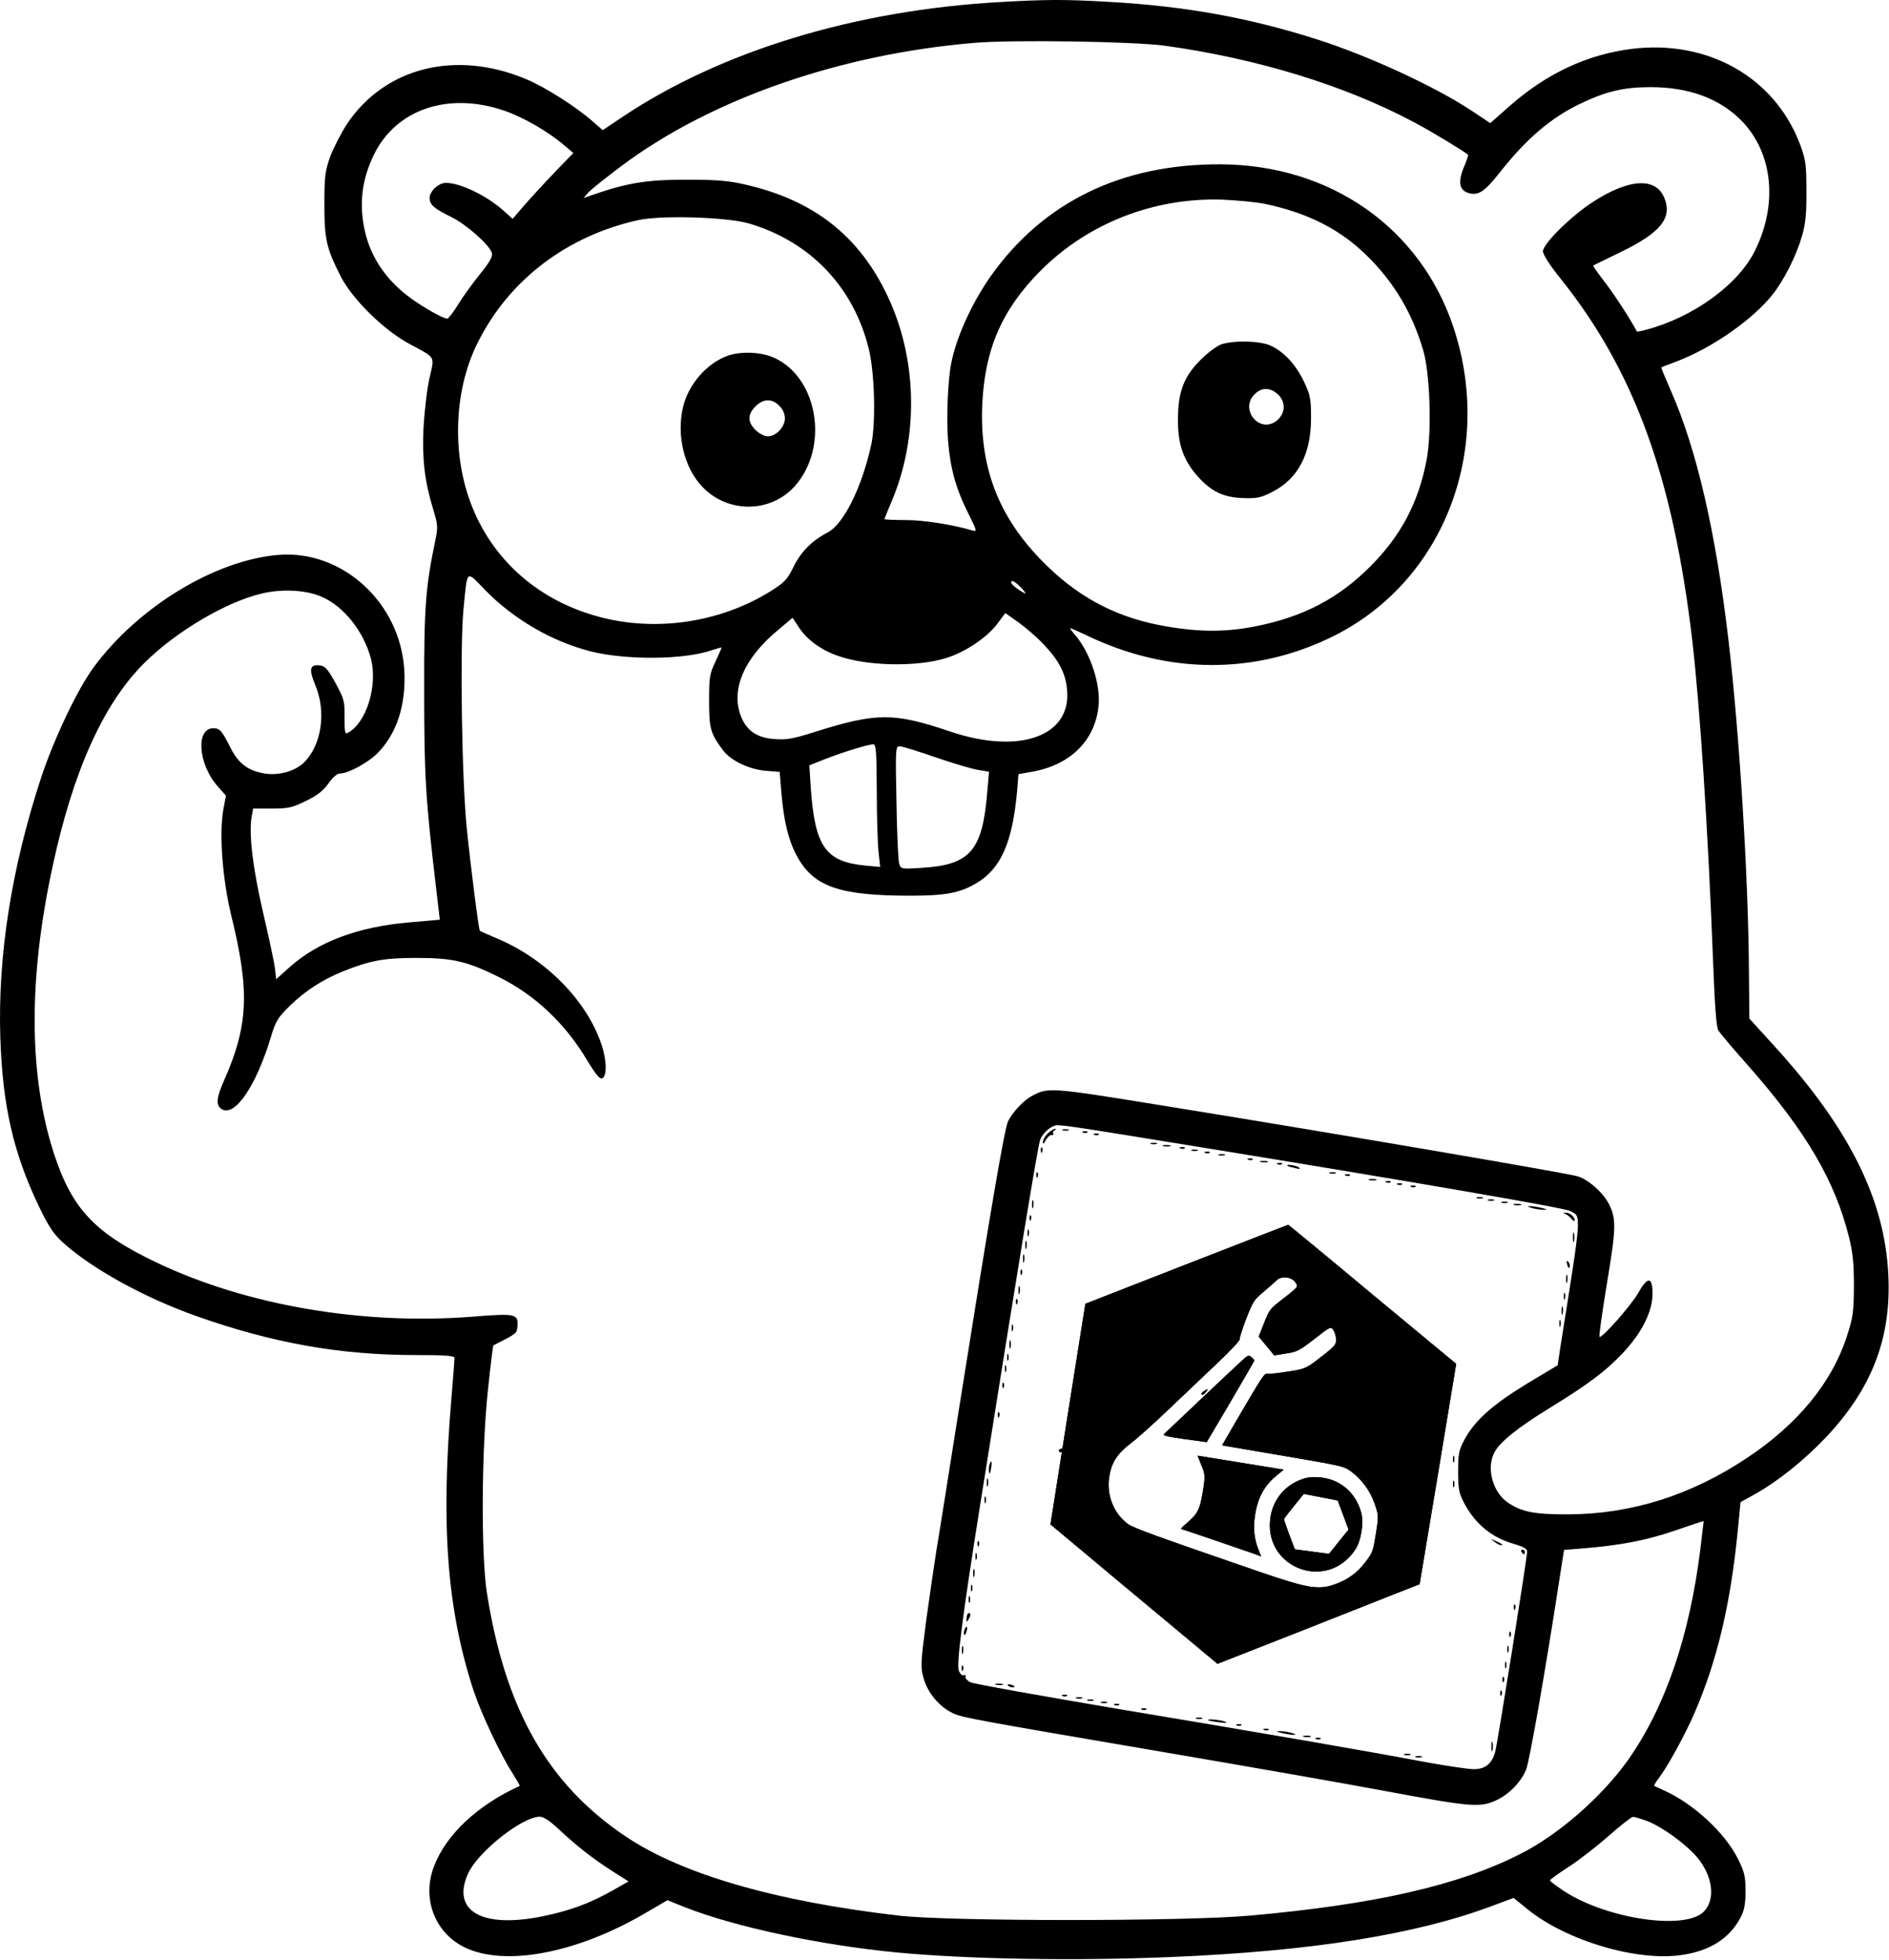<svg width="1113" height="1155" viewBox="0 0 1113 1155" fill="none" xmlns="http://www.w3.org/2000/svg">
<path d="M699.014 744.952L639.498 768.201L629.165 833.245L618.947 898.204L637.35 913.571C647.488 922.083 669.569 940.544 686.548 954.64L717.342 980.342L761.639 962.954C786.037 953.272 812.818 942.726 821.204 939.401L836.438 933.438L847.269 868.475L857.983 803.596L808.654 762.714C781.636 740.122 759.241 721.714 759.042 721.682C758.844 721.65 731.865 732.163 699.014 744.952ZM763.318 755.682C765.026 758.352 765.406 757.893 752.923 767.633C748.492 771.078 747.418 772.674 744.762 779.633L741.643 787.559L746.25 793.093L750.758 798.611L757.873 797.474C764.243 796.528 765.698 795.723 774.445 788.918C784.001 781.515 784.117 781.429 785.675 783.763C786.488 785.04 787.202 787.55 787.221 789.322C787.257 792.242 786.481 793.262 778.329 799.539C769.467 806.43 769.252 806.499 758.894 808.152C753.137 809.093 747.742 809.676 746.766 809.414C744.995 809.023 743.904 810.72 728.974 836.196L720.055 851.612L755.857 857.725C791.163 863.757 791.759 863.853 795.949 866.926C802.409 871.72 807.431 878.466 810.038 886.279C812.329 892.895 812.314 893.621 810.654 903.865C809.011 914.007 808.78 914.802 804.517 920.357C799.461 927.032 793.707 931.095 785.733 933.759C776.569 936.854 769.931 935.675 742.317 926.205C680.632 904.97 667.536 900.247 664.455 897.874C656.091 891.627 651.842 880.738 653.567 870.089C654.947 861.569 658.318 856.495 666.353 850.302C669.825 847.742 679.364 839.191 687.563 831.36C695.762 823.529 708.871 811.185 716.591 803.797C724.393 796.526 730.558 789.926 730.375 789.168C730.308 788.325 732.007 782.875 734.3 776.898C738.276 766.821 738.838 765.871 744.261 761.337C747.336 758.713 751.006 755.56 752.229 754.301C755.321 751.576 761.113 752.306 763.318 755.682Z" fill="black"/>
<path d="M731.582 801.854C729.317 803.881 718.374 814.182 707.298 824.669C696.223 835.157 686.585 844.317 685.874 844.93C684.916 845.816 687.266 846.405 697.826 847.907L710.984 849.727L725.023 825.98C732.654 812.852 738.996 802.014 739.045 801.71C739.094 801.406 738.332 800.449 737.338 799.664C735.831 798.275 735.185 798.482 731.582 801.854Z" fill="black"/>
<path d="M707.939 863.493C710.129 868.844 710.18 869.789 708.701 878.917C706.976 889.566 705.671 891.957 698.926 897.734C696.926 899.387 695.57 900.833 695.968 900.897C696.861 901.042 736.644 914.669 740.303 915.99L743.084 917.066L741.557 913.279C738.869 906.599 738.266 900.256 739.547 892.345C740.992 882.795 744.939 875.42 751.536 869.931L756.363 865.926L730.939 861.807L705.615 857.704L707.939 863.493Z" fill="black"/>
<path d="M768.996 870.991C757.995 874.1 750.392 882.653 748.601 893.708C743.837 923.745 781.933 938.347 798.584 912.942C801.971 907.766 803.647 897.421 802.068 891.441C799.092 880.238 790.759 872.539 779.934 870.785C775.763 870.109 771.775 870.192 768.996 870.991ZM791.378 892.623L794.566 901.258L788.832 908.344L783.081 915.531L773.001 914.21L762.922 912.889L759.635 904.238C757.859 899.475 756.48 895.4 756.53 895.096C756.579 894.792 759.173 891.361 762.362 887.402L768.212 880.231L778.194 882.16L788.175 884.09L791.378 892.623Z" fill="black"/>
<path d="M699.014 744.952L639.498 768.201L629.165 833.245L618.947 898.204L637.35 913.571C647.488 922.083 669.569 940.544 686.548 954.64L717.342 980.342L761.639 962.954C786.037 953.272 812.818 942.726 821.204 939.401L836.438 933.438L847.269 868.475L857.983 803.596L808.654 762.714C781.636 740.122 759.241 721.714 759.042 721.682C758.844 721.65 731.865 732.163 699.014 744.952ZM763.318 755.682C765.026 758.352 765.406 757.893 752.923 767.633C748.492 771.078 747.418 772.674 744.762 779.633L741.643 787.559L746.25 793.093L750.758 798.611L757.873 797.474C764.243 796.528 765.698 795.723 774.445 788.918C784.001 781.515 784.117 781.429 785.675 783.763C786.488 785.04 787.202 787.55 787.221 789.322C787.257 792.242 786.481 793.262 778.329 799.539C769.467 806.43 769.252 806.499 758.894 808.152C753.137 809.093 747.742 809.676 746.766 809.414C744.995 809.023 743.904 810.72 728.974 836.196L720.055 851.612L755.857 857.725C791.163 863.757 791.759 863.853 795.949 866.926C802.409 871.72 807.431 878.466 810.038 886.279C812.329 892.895 812.314 893.621 810.654 903.865C809.011 914.007 808.78 914.802 804.517 920.357C799.461 927.032 793.707 931.095 785.733 933.759C776.569 936.854 769.931 935.675 742.317 926.205C680.632 904.97 667.536 900.247 664.455 897.874C656.091 891.627 651.842 880.738 653.567 870.089C654.947 861.569 658.318 856.495 666.353 850.302C669.825 847.742 679.364 839.191 687.563 831.36C695.762 823.529 708.871 811.185 716.591 803.797C724.393 796.526 730.558 789.926 730.375 789.168C730.308 788.325 732.007 782.875 734.3 776.898C738.276 766.821 738.838 765.871 744.261 761.337C747.336 758.713 751.006 755.56 752.229 754.301C755.321 751.576 761.113 752.306 763.318 755.682Z" fill="black"/>
<path d="M731.582 801.854C729.317 803.881 718.374 814.182 707.298 824.669C696.223 835.157 686.585 844.317 685.874 844.93C684.916 845.816 687.266 846.405 697.826 847.907L710.984 849.727L725.023 825.98C732.654 812.852 738.996 802.014 739.045 801.71C739.094 801.406 738.332 800.449 737.338 799.664C735.831 798.275 735.185 798.482 731.582 801.854Z" fill="black"/>
<path d="M707.939 863.493C710.129 868.844 710.18 869.789 708.701 878.917C706.976 889.566 705.671 891.957 698.926 897.734C696.926 899.387 695.57 900.833 695.968 900.897C696.861 901.042 736.644 914.669 740.303 915.99L743.084 917.066L741.557 913.279C738.869 906.599 738.266 900.256 739.547 892.345C740.992 882.795 744.939 875.42 751.536 869.931L756.363 865.926L730.939 861.807L705.615 857.704L707.939 863.493Z" fill="black"/>
<path d="M768.996 870.991C757.995 874.1 750.392 882.653 748.601 893.708C743.837 923.745 781.933 938.347 798.584 912.942C801.971 907.766 803.647 897.421 802.068 891.441C799.092 880.238 790.759 872.539 779.934 870.785C775.763 870.109 771.775 870.192 768.996 870.991ZM791.378 892.623L794.566 901.258L788.832 908.344L783.081 915.531L773.001 914.21L762.922 912.889L759.635 904.238C757.859 899.475 756.48 895.4 756.53 895.096C756.579 894.792 759.173 891.361 762.362 887.402L768.212 880.231L778.194 882.16L788.175 884.09L791.378 892.623Z" fill="black"/>
<path d="M589.131 1.217C503.798 6.017 424.864 30.017 366.464 69.084L355.131 76.684L349.131 71.484C339.531 62.95 320.864 51.084 309.798 46.55C268.331 29.217 226.598 39.75 204.331 73.217C200.998 78.417 196.598 86.95 194.598 92.15C191.531 100.817 191.131 103.617 191.131 120.417C191.131 141.217 192.331 146.284 200.864 163.084C207.798 176.417 226.064 194.417 240.864 202.417C257.264 211.35 256.064 209.217 252.998 223.084C251.531 229.617 250.064 242.684 249.531 252.017C248.731 270.684 250.064 282.95 255.131 299.75C258.064 309.35 258.064 310.684 256.464 318.55C250.731 346.017 249.798 358.017 249.931 407.75C249.931 456.95 250.731 470.55 256.864 522.55L259.131 541.884L240.998 543.484C210.598 546.15 187.264 554.95 170.464 570.017L162.731 576.95L161.931 570.017C161.398 566.15 158.198 551.35 154.864 537.084C148.864 511.084 146.464 490.684 148.331 480.95L149.131 476.417H160.198C169.931 476.417 172.198 475.884 180.331 471.884C186.998 468.684 190.464 465.884 193.531 461.617C196.064 457.884 198.731 455.75 200.331 455.75C205.131 455.75 216.731 449.484 222.331 443.884C233.798 432.417 239.398 415.084 238.198 394.684C235.798 355.084 201.664 323.884 164.064 326.95C126.731 330.017 81.398 357.617 55.264 393.084C45.664 406.017 31.664 435.617 24.064 458.684C6.731 511.75 -1.402 563.35 0.198 611.75C1.531 651.617 7.931 679.484 22.864 710.684C28.864 723.084 31.664 727.217 37.264 732.284C54.464 747.75 85.264 764.684 115.798 775.484C160.598 791.35 200.464 798.417 244.731 798.417C262.731 798.417 267.798 798.817 267.798 800.15C267.798 801.084 266.998 812.017 265.931 824.417C259.664 899.217 263.398 948.55 279.131 996.417C283.398 1009.35 294.864 1033.75 301.664 1044.28C304.331 1048.55 306.464 1052.15 306.198 1052.28C281.131 1063.75 262.864 1080.95 255.664 1099.75C248.598 1118.42 255.931 1138.28 273.131 1147.08C296.731 1159.08 339.664 1151.08 380.464 1127.08L393.264 1119.62L403.531 1123.75C432.998 1135.35 482.998 1146.02 528.464 1150.42C570.998 1154.42 632.864 1155.48 690.464 1153.08C772.998 1149.62 834.198 1139.88 879.264 1122.95L891.798 1118.28L900.198 1125.08C922.998 1143.48 964.598 1155.88 990.998 1151.88C1007.53 1149.48 1019 1142.15 1025.53 1129.88C1027.66 1125.75 1028.46 1122.15 1028.46 1114.42C1028.46 1105.62 1027.93 1103.22 1024.06 1095.35C1016.46 1080.02 997.931 1062.82 980.464 1054.95C977.531 1053.62 974.864 1052.42 974.598 1052.15C974.464 1052.02 975.664 1049.88 977.531 1047.48C982.998 1040.15 992.864 1022.02 998.331 1009.48C1011.8 978.417 1019.66 945.084 1023.93 901.484L1025.53 885.084L1033.93 880.417C1047.66 872.684 1062.33 860.95 1075.4 847.35C1102.86 818.417 1114.46 788.55 1112.6 751.084C1110.46 706.684 1089.53 664.684 1045.4 616.284L1030.73 600.15L1030.46 572.284C1030.2 518.017 1024.86 431.617 1018.33 376.417C1010.86 313.217 999.664 264.55 984.331 229.884C981.131 222.55 978.598 216.55 978.864 216.417C978.998 216.284 983.398 214.684 988.598 212.684C1009.26 204.684 1032.86 188.15 1044.46 173.484C1051.53 164.417 1058.46 150.55 1061.93 138.417C1063.8 131.884 1064.46 125.484 1064.33 112.417C1064.33 96.817 1063.93 94.15 1060.6 85.084C1045.66 45.484 1006.2 23.217 961.264 28.817C935.131 32.15 911.398 43.217 889.531 62.417L878.064 72.55L867.264 65.35C845.264 50.817 806.731 33.084 776.464 23.35C736.464 10.55 698.598 3.617 653.131 1.084C627.131 -0.383 617.264 -0.383 589.131 1.217ZM686.464 26.95C740.998 34.55 792.331 50.284 833.131 72.017C843.264 77.35 862.598 89.084 864.998 91.217C865.264 91.35 864.064 94.95 862.331 98.95C858.864 107.617 859.931 112.417 865.798 113.884C871.264 115.217 874.864 112.684 883.264 102.15C898.998 82.017 913.664 69.484 930.864 61.217C946.064 53.884 956.598 51.35 972.464 51.35C994.864 51.35 1012.86 57.884 1025.8 70.817C1044.46 89.617 1047.8 119.884 1034.06 147.617C1024.2 167.75 997.664 186.95 969.931 194.284C966.998 195.084 964.598 195.484 964.464 195.35C960.598 188.017 951.531 174.017 945.798 166.55C941.664 161.217 938.464 156.684 938.731 156.417C938.998 156.284 946.198 152.817 954.864 148.55C978.331 137.217 985.531 128.417 980.598 116.55C975.531 104.284 959.798 105.217 938.598 118.95C925.931 127.084 909.131 143.617 909.131 148.017C909.131 150.017 912.864 155.884 919.264 163.884C962.998 218.417 985.798 281.217 997.131 377.75C1001.66 417.35 1006.33 488.017 1009.26 564.417C1010.33 592.817 1011.26 605.217 1012.46 607.217C1013.53 608.817 1021.53 618.417 1030.6 628.55C1064.33 666.95 1081.13 695.75 1089.4 728.817C1091.66 737.884 1092.33 744.15 1092.33 757.75C1092.2 773.484 1091.8 776.284 1088.06 787.75C1079.13 814.95 1059.13 839.217 1029.26 859.084C996.198 881.084 961.131 892.15 923.798 892.284C904.331 892.284 896.864 890.95 888.864 885.617C879.664 879.75 875.531 865.217 880.464 855.884C883.531 849.75 894.198 841.217 912.598 829.884C936.064 815.484 945.931 808.017 956.198 797.217C967.264 785.35 973.398 773.35 973.664 762.817C973.798 752.017 970.864 751.75 965.131 762.017C961.131 768.95 944.731 787.75 942.464 787.75C941.931 787.75 943.931 773.75 946.731 756.684C952.198 723.884 952.464 718.15 947.931 709.35C944.464 702.55 935.798 694.95 929.531 693.084C921.931 690.95 782.331 667.084 679.798 650.55C619.531 640.817 617.531 640.684 608.464 645.484C603.398 648.017 596.731 655.084 593.931 660.684C591.798 665.084 583.398 714.417 564.464 833.75C558.864 868.95 553.264 904.684 551.798 913.084C550.464 921.484 547.664 940.55 545.664 955.217C542.331 980.817 542.331 982.417 544.331 989.35C546.731 997.617 553.664 1005.75 561.264 1009.35C566.598 1012.02 574.998 1013.48 689.798 1033.08C737.531 1041.22 794.464 1051.22 816.464 1055.35C865.798 1064.55 871.664 1065.08 880.864 1061.08C888.598 1057.75 896.064 1050.28 899.131 1042.82C901.131 1038.28 910.731 983.217 918.464 932.817L921.531 913.217L931.664 912.417C954.864 910.55 969.931 907.617 986.731 901.884C996.064 898.684 1003.8 896.017 1003.8 896.284C1003.8 896.417 1002.86 904.017 1001.8 913.084C995.398 964.55 980.998 1006.28 958.998 1037.35C943.664 1058.82 918.064 1081.22 895.664 1092.42C859.264 1110.95 809.798 1122.15 736.731 1128.68C698.598 1132.15 558.731 1132.15 529.398 1128.68C456.864 1120.28 401.664 1104.28 368.598 1082.02C322.731 1051.22 297.664 1007.22 286.864 938.417C283.398 916.017 283.664 854.284 287.531 818.684C288.998 804.417 290.464 792.817 290.731 792.684C304.464 785.75 304.464 785.75 304.864 781.617C305.531 774.15 303.798 773.75 279.131 775.75C213.931 780.95 145.398 769.217 92.198 743.884C55.664 726.417 42.464 712.284 31.798 679.75C16.864 633.617 16.598 576.55 31.131 509.884C43.131 454.15 60.998 414.55 84.998 390.684C103.398 372.284 133.131 354.684 154.064 349.75C166.198 346.817 180.464 347.617 189.531 351.617C202.731 357.35 214.464 372.284 218.598 388.284C222.598 404.284 215.798 426.017 204.998 431.75C203.264 432.817 202.998 431.617 202.998 422.684C203.131 413.084 202.731 411.75 197.664 402.417C192.864 393.75 191.531 392.417 188.064 392.017C182.464 391.484 181.931 394.417 185.798 403.75C192.464 419.617 189.398 439.617 178.731 449.617C173.264 454.684 163.531 457.217 155.131 455.617C145.798 453.884 140.331 449.617 135.798 440.55C130.731 430.55 129.531 429.084 125.664 429.084C115.264 429.084 116.731 450.15 128.064 463.084L133.131 468.817L131.664 476.55C128.998 490.817 130.998 517.75 136.331 539.75C147.264 584.15 146.331 604.284 131.931 636.817C127.398 647.084 127.131 651.217 130.598 653.484C138.464 658.417 151.131 639.484 159.798 610.417C162.464 601.617 163.664 599.617 170.998 592.417C180.064 583.617 190.064 577.217 202.198 572.284C217.931 566.017 226.064 564.417 245.131 564.417C266.731 564.417 274.864 566.284 293.798 575.617C315.398 586.284 333.398 603.35 346.464 625.617C350.331 632.017 353.131 635.617 354.464 635.484C357.664 634.817 357.664 625.217 354.464 615.617C345.798 589.617 321.664 565.084 292.864 552.95C287.531 550.684 282.998 548.684 282.731 548.417C282.064 547.884 277.131 509.217 274.998 487.75C272.064 458.684 270.998 382.55 272.998 360.017C275.398 334.95 274.464 335.884 285.398 347.217C302.331 364.684 324.731 377.75 347.798 383.75C368.998 389.084 403.531 388.817 419.931 382.95C422.864 382.017 425.131 381.35 425.131 381.617C425.131 381.884 423.531 385.617 421.531 389.884C418.064 397.084 417.798 399.084 417.798 413.084C417.798 429.35 418.598 432.15 426.064 442.15C430.598 448.15 441.264 453.35 451.264 454.15L459.398 454.817L460.331 466.284C461.664 483.217 464.464 494.817 469.264 503.884C479.131 522.417 494.198 527.75 536.464 527.75C556.864 527.75 565.531 526.15 574.998 520.55C589.664 512.017 596.464 496.684 599.264 466.284L600.064 456.15L608.998 454.55C630.864 450.417 645.264 436.15 647.264 416.017C648.598 403.484 642.598 385.217 633.931 374.684C631.931 372.55 630.464 370.417 630.464 370.15C630.464 369.884 634.464 371.617 639.531 374.017C687.931 397.617 739.931 397.75 786.198 374.55C850.598 342.15 880.331 265.35 856.464 193.084C836.998 134.284 783.931 97.084 719.131 96.817C660.731 96.55 614.598 119.084 583.664 162.817C572.731 178.417 563.531 198.417 560.464 214.017C558.464 223.884 557.531 246.817 558.598 259.75C559.931 276.15 563.264 288.15 570.731 302.95C575.664 312.95 575.798 313.35 572.864 312.55C561.398 309.084 544.064 306.417 533.531 306.417C526.731 306.417 521.131 306.15 521.131 305.884C521.131 305.617 522.998 300.95 525.264 295.617C541.398 257.75 540.598 211.617 522.998 174.55C506.331 139.084 479.531 118.017 439.398 108.817C429.798 106.55 422.598 105.884 405.798 105.884C383.131 105.75 370.998 107.484 352.731 113.617L343.798 116.684L346.731 113.35C348.464 111.484 357.131 104.55 366.064 97.884C418.864 58.284 495.398 31.75 574.598 25.217C597.398 23.35 667.931 24.417 686.464 26.95ZM296.731 65.084C307.931 68.817 322.998 77.484 332.464 85.617L337.798 90.15L326.464 101.884C320.198 108.417 312.198 117.217 308.598 121.35L302.064 128.95L296.998 124.417C286.998 115.35 271.264 107.75 262.731 107.75C258.464 107.75 253.131 112.684 253.131 116.55C253.131 120.684 255.664 122.817 265.931 127.884C274.864 132.284 288.198 144.15 289.798 148.95C290.464 151.084 288.731 154.15 282.731 161.617C278.331 167.084 272.464 175.217 269.798 179.617C266.998 184.15 264.198 187.75 263.531 187.75C261.131 187.75 249.531 181.217 241.531 175.35C227.664 165.084 218.731 152.017 215.131 136.817C211.398 120.684 212.998 106.017 220.464 90.817C233.531 64.417 264.064 54.017 296.731 65.084ZM746.064 120.284C770.864 125.617 789.664 135.217 805.131 150.417C821.264 166.15 832.064 184.284 838.598 206.55C842.598 220.417 843.664 254.15 840.598 270.817C835.798 296.017 825.531 315.617 807.264 333.884C788.598 352.55 768.064 363.35 740.198 368.95C723.131 372.417 707.131 372.55 687.264 369.084C659.664 364.417 637.664 353.35 617.664 334.15C589.264 306.95 577.131 276.95 578.731 238.684C580.198 205.75 590.331 182.417 612.998 159.617C640.864 131.617 679.664 116.417 719.798 117.617C728.998 118.017 740.731 119.084 746.064 120.284ZM441.131 131.617C477.398 142.284 502.998 169.084 511.931 205.75C515.398 220.017 516.064 248.95 513.398 261.75C507.798 287.35 496.998 309.084 487.398 313.884C478.598 318.417 471.931 325.084 467.664 333.75C463.931 341.484 462.331 343.084 453.931 348.417C424.064 366.95 385.931 372.55 352.198 363.217C315.131 353.084 287.531 327.35 275.931 292.417C266.198 263.084 268.331 227.884 281.531 201.75C299.931 164.95 333.931 139.084 375.798 129.75C389.398 126.684 428.064 127.884 441.131 131.617ZM601.931 346.55C604.464 349.35 604.864 350.284 603.131 349.217C599.398 347.217 595.798 344.284 595.798 343.217C595.798 341.35 598.198 342.684 601.931 346.55ZM614.864 379.617C623.931 389.084 627.931 396.817 628.731 406.55C631.264 433.75 600.731 444.684 560.464 431.217C526.598 419.75 516.731 419.75 480.198 431.217C467.664 435.217 463.531 436.017 456.598 435.484C446.064 434.817 439.798 430.55 436.464 421.75C430.464 406.15 438.598 387.484 458.731 370.95L466.998 364.017L470.864 369.884C475.531 376.95 483.931 383.084 493.664 386.417C510.731 392.55 540.198 393.084 557.398 387.75C568.731 384.284 581.798 375.484 587.664 367.484L592.331 361.217L600.064 366.684C604.198 369.617 610.998 375.484 614.864 379.617ZM516.598 466.15C516.598 481.35 517.131 497.617 517.664 502.284L518.598 510.817L509.931 510.017C486.331 507.75 480.064 498.817 477.664 463.617L476.864 450.95L486.598 447.084C496.998 443.084 511.131 438.684 514.464 438.55C516.198 438.417 516.464 442.417 516.598 466.15ZM551.398 446.284C561.531 449.75 572.731 453.084 576.198 453.617L582.731 454.684L581.798 465.484C578.998 501.217 571.931 509.617 542.998 511.35C531.131 512.15 530.864 512.017 529.798 508.95C529.264 507.217 528.464 490.95 528.198 472.684C527.531 440.417 527.664 439.75 530.198 439.75C531.664 439.75 541.131 442.684 551.398 446.284ZM711.131 676.55C829.798 695.884 921.398 711.617 924.998 713.484C931.931 716.95 932.198 713.084 919.264 794.417L917.798 804.417L899.798 815.217C879.798 827.35 869.131 836.817 863.131 847.75C859.531 854.417 859.131 856.284 859.131 867.084C859.131 877.484 859.664 879.884 862.731 885.75C869.398 898.15 878.998 906.017 892.198 909.75C897.531 911.35 899.798 912.55 899.798 914.15C899.798 917.75 882.464 1026.55 880.998 1032.02C879.131 1039.22 875.131 1042.42 868.331 1042.42C865.264 1042.42 852.864 1040.55 840.864 1038.42C803.398 1031.35 747.398 1021.75 659.798 1007.08C613.264 999.217 573.664 992.15 571.798 991.217C569.931 990.284 568.598 988.817 568.864 987.884C568.998 986.95 568.598 986.55 567.798 987.084C567.131 987.484 565.798 986.417 564.998 984.55C563.398 981.084 566.998 952.95 577.131 889.084C600.731 740.55 611.398 675.75 612.864 671.617C614.198 668.15 617.798 664.55 621.131 663.35C623.798 662.417 623.398 662.284 711.131 676.55ZM328.864 1077.48C340.198 1088.02 348.731 1094.68 360.064 1102.02L370.331 1108.55L360.731 1114.02C347.131 1121.62 335.931 1125.75 319.798 1129.08C283.931 1136.42 265.798 1126.02 275.798 1103.88C281.664 1091.08 307.664 1070.42 318.064 1070.42C320.198 1070.42 324.064 1072.95 328.864 1077.48ZM970.464 1072.95C979.131 1076.28 992.864 1086.15 999.664 1094.02C1009.26 1105.22 1011 1119.22 1003.8 1126.42C992.731 1137.48 946.731 1130.68 921.531 1114.28C916.998 1111.22 913.131 1108.42 913.264 1107.88C913.264 1107.48 918.198 1103.88 924.198 1100.02C930.198 1096.15 940.864 1087.88 947.798 1081.75C954.731 1075.62 961.264 1070.55 962.064 1070.55C962.998 1070.42 966.731 1071.62 970.464 1072.95Z" fill="black"/>
<path d="M719.798 202.817C717.264 203.617 711.798 207.617 707.664 211.751C697.531 221.751 694.064 230.817 694.064 247.084C693.931 261.884 697.264 271.351 705.931 280.951C713.798 289.751 721.264 293.217 732.864 293.484C740.598 293.751 743.131 293.217 749.798 289.751C764.864 282.017 772.464 267.484 772.464 246.417C772.464 235.084 772.064 232.817 768.331 224.951C763.531 214.817 756.464 207.217 748.598 203.617C742.331 200.817 727.531 200.417 719.798 202.817ZM751.531 231.217C758.064 235.751 757.931 244.151 751.264 248.551C741.264 254.951 730.598 240.817 739.131 232.417C742.864 228.551 747.264 228.151 751.531 231.217Z" fill="black"/>
<path d="M428.731 209.617C416.464 214.017 405.664 226.417 402.464 239.75C398.464 256.55 403.131 275.884 414.064 287.084C428.998 302.55 454.064 302.284 468.198 286.55C488.598 263.884 482.198 222.95 456.464 210.95C448.731 207.35 436.864 206.817 428.731 209.617ZM459.131 239.084C461.264 241.084 462.464 243.884 462.464 246.417C462.464 251.617 457.264 257.084 452.464 257.084C450.331 257.084 447.264 255.484 444.864 253.084C440.198 248.284 440.464 243.617 445.931 238.684C450.331 234.817 455.131 234.95 459.131 239.084Z" fill="black"/>
<path d="M617.398 667.751C615.798 669.351 614.464 671.484 614.464 672.817C614.464 674.417 614.998 674.151 616.198 671.751C617.264 669.884 618.731 668.551 619.664 668.817C620.598 668.951 620.998 668.551 620.598 667.884C620.064 667.217 620.598 666.284 621.398 666.017C622.331 665.617 622.464 665.217 621.664 665.217C620.998 665.084 618.998 666.284 617.398 667.751Z" fill="black"/>
<path d="M626.198 666.017C626.998 666.284 628.598 666.284 629.531 666.017C630.331 665.617 629.664 665.35 627.798 665.35C625.931 665.35 625.264 665.617 626.198 666.017Z" fill="black"/>
<path d="M638.198 667.351C639.131 667.751 640.331 667.617 640.731 667.217C641.264 666.817 640.464 666.417 638.998 666.551C637.531 666.551 637.131 666.951 638.198 667.351Z" fill="black"/>
<path d="M644.864 668.684C645.798 669.084 646.998 668.95 647.398 668.55C647.931 668.15 647.131 667.75 645.664 667.884C644.198 667.884 643.798 668.284 644.864 668.684Z" fill="black"/>
<path d="M678.198 674.017C678.998 674.284 680.598 674.284 681.531 674.017C682.331 673.617 681.664 673.35 679.798 673.35C677.931 673.35 677.264 673.617 678.198 674.017Z" fill="black"/>
<path d="M685.531 675.351C686.731 675.617 688.598 675.617 689.531 675.351C690.331 674.951 689.398 674.684 687.131 674.684C684.998 674.684 684.198 674.951 685.531 675.351Z" fill="black"/>
<path d="M613.264 677.884C613.264 679.35 613.664 679.75 614.064 678.684C614.464 677.75 614.331 676.55 613.931 676.15C613.531 675.617 613.131 676.417 613.264 677.884Z" fill="black"/>
<path d="M695.531 676.684C696.464 677.084 697.664 676.95 698.064 676.55C698.598 676.15 697.798 675.75 696.331 675.884C694.864 675.884 694.464 676.284 695.531 676.684Z" fill="black"/>
<path d="M702.198 678.017C702.998 678.284 704.598 678.284 705.531 678.017C706.331 677.617 705.664 677.35 703.798 677.35C701.931 677.35 701.264 677.617 702.198 678.017Z" fill="black"/>
<path d="M710.198 679.351C711.131 679.751 712.331 679.617 712.731 679.217C713.264 678.817 712.464 678.417 710.998 678.551C709.531 678.551 709.131 678.951 710.198 679.351Z" fill="black"/>
<path d="M718.198 680.684C718.998 680.95 720.598 680.95 721.531 680.684C722.331 680.284 721.664 680.017 719.798 680.017C717.931 680.017 717.264 680.284 718.198 680.684Z" fill="black"/>
<path d="M735.531 683.351C736.464 683.751 737.664 683.617 738.064 683.217C738.598 682.817 737.798 682.417 736.331 682.551C734.864 682.551 734.464 682.951 735.531 683.351Z" fill="black"/>
<path d="M742.864 684.684C744.064 684.95 745.931 684.95 746.864 684.684C747.664 684.284 746.731 684.017 744.464 684.017C742.331 684.017 741.531 684.284 742.864 684.684Z" fill="black"/>
<path d="M752.864 686.017C753.798 686.417 754.998 686.284 755.398 685.884C755.931 685.484 755.131 685.084 753.664 685.217C752.198 685.217 751.798 685.617 752.864 686.017Z" fill="black"/>
<path d="M758.598 686.951C758.864 687.217 760.998 687.751 763.131 688.284C766.064 688.951 766.598 688.817 765.131 687.751C763.264 686.551 757.264 685.751 758.598 686.951Z" fill="black"/>
<path d="M610.598 692.55C610.598 694.017 610.998 694.417 611.398 693.35C611.798 692.417 611.664 691.217 611.264 690.817C610.864 690.284 610.464 691.084 610.598 692.55Z" fill="black"/>
<path d="M783.531 691.351C784.331 691.617 785.931 691.617 786.864 691.351C787.664 690.951 786.998 690.684 785.131 690.684C783.264 690.684 782.598 690.951 783.531 691.351Z" fill="black"/>
<path d="M792.864 692.684C793.798 693.084 794.998 692.95 795.398 692.55C795.931 692.15 795.131 691.75 793.664 691.884C792.198 691.884 791.798 692.284 792.864 692.684Z" fill="black"/>
<path d="M806.864 695.351C808.064 695.617 809.931 695.617 810.864 695.351C811.664 694.951 810.731 694.684 808.464 694.684C806.331 694.684 805.531 694.951 806.864 695.351Z" fill="black"/>
<path d="M816.864 696.684C817.798 697.084 818.998 696.95 819.398 696.55C819.931 696.15 819.131 695.75 817.664 695.884C816.198 695.884 815.798 696.284 816.864 696.684Z" fill="black"/>
<path d="M823.531 698.017C824.464 698.417 825.664 698.284 826.064 697.884C826.598 697.484 825.798 697.084 824.331 697.217C822.864 697.217 822.464 697.617 823.531 698.017Z" fill="black"/>
<path d="M831.531 699.351C832.464 699.751 833.664 699.617 834.064 699.217C834.598 698.817 833.798 698.417 832.331 698.551C830.864 698.551 830.464 698.951 831.531 699.351Z" fill="black"/>
<path d="M870.198 706.017C870.998 706.284 872.598 706.284 873.531 706.017C874.331 705.617 873.664 705.35 871.798 705.35C869.931 705.35 869.264 705.617 870.198 706.017Z" fill="black"/>
<path d="M608.064 709.751C608.064 711.884 608.331 712.684 608.731 711.351C608.998 710.151 608.998 708.284 608.731 707.351C608.331 706.551 608.064 707.484 608.064 709.751Z" fill="black"/>
<path d="M876.864 707.351C877.664 707.617 879.264 707.617 880.198 707.351C880.998 706.951 880.331 706.684 878.464 706.684C876.598 706.684 875.931 706.951 876.864 707.351Z" fill="black"/>
<path d="M884.864 708.684C885.664 708.95 887.264 708.95 888.198 708.684C888.998 708.284 888.331 708.017 886.464 708.017C884.598 708.017 883.931 708.284 884.864 708.684Z" fill="black"/>
<path d="M892.198 710.017C893.398 710.284 895.264 710.284 896.198 710.017C896.998 709.617 896.064 709.35 893.798 709.35C891.664 709.35 890.864 709.617 892.198 710.017Z" fill="black"/>
<path d="M902.464 711.75C904.331 712.284 907.264 712.817 909.131 712.817C912.064 712.817 912.064 712.684 908.464 711.75C906.331 711.217 903.264 710.684 901.798 710.684C899.664 710.684 899.798 710.95 902.464 711.75Z" fill="black"/>
<path d="M922.464 715.35C923.531 715.884 925.131 717.084 926.064 718.284C926.998 719.484 927.798 719.75 927.798 718.95C927.798 716.95 924.864 714.417 922.598 714.55C920.731 714.55 920.731 714.684 922.464 715.35Z" fill="black"/>
<path d="M606.598 717.884C606.598 719.35 606.998 719.75 607.398 718.684C607.798 717.75 607.664 716.55 607.264 716.15C606.864 715.617 606.464 716.417 606.598 717.884Z" fill="black"/>
<path d="M605.398 726.417C605.398 728.284 605.664 728.951 606.064 728.017C606.331 727.217 606.331 725.617 606.064 724.684C605.664 723.884 605.398 724.551 605.398 726.417Z" fill="black"/>
<path d="M926.731 729.084C926.731 731.617 926.998 732.684 927.398 731.351C927.664 730.151 927.664 728.017 927.398 726.684C926.998 725.484 926.731 726.551 926.731 729.084Z" fill="black"/>
<path d="M604.064 733.751C604.064 735.884 604.331 736.684 604.731 735.351C604.998 734.151 604.998 732.284 604.731 731.351C604.331 730.551 604.064 731.484 604.064 733.751Z" fill="black"/>
<path d="M602.731 741.751C602.731 743.884 602.998 744.684 603.398 743.351C603.664 742.151 603.664 740.284 603.398 739.351C602.998 738.551 602.731 739.484 602.731 741.751Z" fill="black"/>
<path d="M923.398 745.217C923.931 746.951 924.464 747.617 924.864 746.551C925.131 745.617 924.731 744.151 924.064 743.484C922.998 742.417 922.864 742.951 923.398 745.217Z" fill="black"/>
<path d="M601.264 749.884C601.264 751.35 601.664 751.75 602.064 750.684C602.464 749.75 602.331 748.55 601.931 748.15C601.531 747.617 601.131 748.417 601.264 749.884Z" fill="black"/>
<path d="M922.731 753.751C922.731 755.884 922.998 756.684 923.398 755.351C923.664 754.151 923.664 752.284 923.398 751.351C922.998 750.551 922.731 751.484 922.731 753.751Z" fill="black"/>
<path d="M600.064 760.417C600.064 762.55 600.331 763.35 600.731 762.017C600.998 760.817 600.998 758.95 600.731 758.017C600.331 757.217 600.064 758.15 600.064 760.417Z" fill="black"/>
<path d="M687.798 760.417C687.798 761.484 688.864 762.417 690.198 762.417C691.931 762.417 692.064 762.151 690.598 761.217C689.131 760.284 689.131 760.017 690.598 759.351C691.931 758.817 691.798 758.551 690.198 758.551C688.864 758.417 687.798 759.351 687.798 760.417Z" fill="black"/>
<path d="M921.398 763.75C921.398 765.617 921.664 766.284 922.064 765.35C922.331 764.55 922.331 762.95 922.064 762.017C921.664 761.217 921.398 761.884 921.398 763.75Z" fill="black"/>
<path d="M598.598 767.217C598.598 768.684 598.998 769.084 599.398 768.017C599.798 767.084 599.664 765.884 599.264 765.484C598.864 764.951 598.464 765.751 598.598 767.217Z" fill="black"/>
<path d="M920.064 772.417C920.064 774.55 920.331 775.35 920.731 774.017C920.998 772.817 920.998 770.95 920.731 770.017C920.331 769.217 920.064 770.15 920.064 772.417Z" fill="black"/>
<path d="M918.731 779.75C918.731 781.617 918.998 782.284 919.398 781.35C919.664 780.55 919.664 778.95 919.398 778.017C918.998 777.217 918.731 777.884 918.731 779.75Z" fill="black"/>
<path d="M596.064 782.417C596.064 784.284 596.331 784.951 596.731 784.017C596.998 783.217 596.998 781.617 596.731 780.684C596.331 779.884 596.064 780.551 596.064 782.417Z" fill="black"/>
<path d="M594.731 792.417C594.731 794.55 594.998 795.35 595.398 794.017C595.664 792.817 595.664 790.95 595.398 790.017C594.998 789.217 594.731 790.15 594.731 792.417Z" fill="black"/>
<path d="M593.398 799.75C593.398 801.617 593.664 802.284 594.064 801.35C594.331 800.55 594.331 798.95 594.064 798.017C593.664 797.217 593.398 797.884 593.398 799.75Z" fill="black"/>
<path d="M592.064 806.417C592.064 808.284 592.331 808.951 592.731 808.017C592.998 807.217 592.998 805.617 592.731 804.684C592.331 803.884 592.064 804.551 592.064 806.417Z" fill="black"/>
<path d="M590.598 816.55C590.598 818.017 590.998 818.417 591.398 817.35C591.798 816.417 591.664 815.217 591.264 814.817C590.864 814.284 590.464 815.084 590.598 816.55Z" fill="black"/>
<path d="M709.131 819.751C708.064 820.417 707.531 821.351 707.931 821.751C708.464 822.151 709.531 821.617 710.464 820.417C712.331 818.151 711.931 817.884 709.131 819.751Z" fill="black"/>
<path d="M587.931 833.884C587.931 835.35 588.331 835.75 588.731 834.684C589.131 833.75 588.998 832.55 588.598 832.15C588.198 831.617 587.798 832.417 587.931 833.884Z" fill="black"/>
<path d="M623.798 854.684C623.798 855.217 624.331 855.75 624.998 855.75C625.798 855.75 626.598 855.217 626.998 854.684C627.398 854.017 626.864 853.484 625.798 853.484C624.731 853.484 623.798 854.017 623.798 854.684Z" fill="black"/>
<path d="M856.064 859.75C856.064 861.617 856.331 862.284 856.731 861.35C856.998 860.55 856.998 858.95 856.731 858.017C856.331 857.217 856.064 857.884 856.064 859.75Z" fill="black"/>
<path d="M582.998 862.95C582.598 864.017 582.464 866.017 582.731 867.35C583.131 868.817 583.531 868.15 583.931 865.35C584.731 860.817 584.198 859.75 582.998 862.95Z" fill="black"/>
<path d="M581.398 873.751C581.398 875.884 581.664 876.684 582.064 875.351C582.331 874.151 582.331 872.284 582.064 871.351C581.664 870.551 581.398 871.484 581.398 873.751Z" fill="black"/>
<path d="M856.064 874.417C856.064 876.284 856.331 876.951 856.731 876.017C856.998 875.217 856.998 873.617 856.731 872.684C856.331 871.884 856.064 872.551 856.064 874.417Z" fill="black"/>
<path d="M580.064 883.75C580.064 885.617 580.331 886.284 580.731 885.35C580.998 884.55 580.998 882.95 580.731 882.017C580.331 881.217 580.064 881.884 580.064 883.75Z" fill="black"/>
<path d="M880.331 908.284C881.798 909.484 883.531 910.417 884.331 910.417C885.931 910.417 885.264 909.751 881.131 907.884C877.931 906.417 877.931 906.417 880.331 908.284Z" fill="black"/>
<path d="M575.931 909.884C575.931 911.35 576.331 911.75 576.731 910.684C577.131 909.75 576.998 908.55 576.598 908.15C576.198 907.617 575.798 908.417 575.931 909.884Z" fill="black"/>
<path d="M896.464 914.417C896.864 915.084 897.531 915.75 897.931 915.75C898.198 915.75 898.464 915.084 898.464 914.417C898.464 913.617 897.798 913.084 896.998 913.084C896.331 913.084 896.064 913.617 896.464 914.417Z" fill="black"/>
<path d="M574.731 917.084C574.731 918.951 574.998 919.617 575.398 918.684C575.664 917.884 575.664 916.284 575.398 915.351C574.998 914.551 574.731 915.217 574.731 917.084Z" fill="black"/>
<path d="M573.398 927.084C573.398 929.217 573.664 930.017 574.064 928.684C574.331 927.484 574.331 925.617 574.064 924.684C573.664 923.884 573.398 924.817 573.398 927.084Z" fill="black"/>
<path d="M572.064 935.75C572.064 937.617 572.331 938.284 572.731 937.35C572.998 936.55 572.998 934.95 572.731 934.017C572.331 933.217 572.064 933.884 572.064 935.75Z" fill="black"/>
<path d="M570.731 942.417C570.731 944.284 570.998 944.951 571.398 944.017C571.664 943.217 571.664 941.617 571.398 940.684C570.998 939.884 570.731 940.551 570.731 942.417Z" fill="black"/>
<path d="M891.931 947.217C891.931 948.684 892.331 949.084 892.731 948.017C893.131 947.084 892.998 945.884 892.598 945.484C892.198 944.951 891.798 945.751 891.931 947.217Z" fill="black"/>
<path d="M772.864 950.017C773.798 950.417 774.998 950.284 775.398 949.884C775.931 949.484 775.131 949.084 773.664 949.217C772.198 949.217 771.798 949.617 772.864 950.017Z" fill="black"/>
<path d="M569.531 953.35C569.264 955.75 569.531 956.017 570.464 954.417C572.064 952.017 572.198 950.417 570.731 950.417C570.198 950.417 569.531 951.75 569.531 953.35Z" fill="black"/>
<path d="M568.198 960.417C567.798 961.617 567.798 962.817 568.064 963.217C568.464 963.617 569.131 962.684 569.531 961.084C570.331 958.017 569.398 957.484 568.198 960.417Z" fill="black"/>
<path d="M889.264 963.217C889.264 964.684 889.664 965.084 890.064 964.017C890.464 963.084 890.331 961.884 889.931 961.484C889.531 960.951 889.131 961.751 889.264 963.217Z" fill="black"/>
<path d="M566.731 972.417C566.731 974.55 566.998 975.35 567.398 974.017C567.664 972.817 567.664 970.95 567.398 970.017C566.998 969.217 566.731 970.15 566.731 972.417Z" fill="black"/>
<path d="M888.064 971.75C888.064 973.617 888.331 974.284 888.731 973.35C888.998 972.55 888.998 970.95 888.731 970.017C888.331 969.217 888.064 969.884 888.064 971.75Z" fill="black"/>
<path d="M886.731 981.084C886.731 982.951 886.998 983.617 887.398 982.684C887.664 981.884 887.664 980.284 887.398 979.351C886.998 978.551 886.731 979.217 886.731 981.084Z" fill="black"/>
<path d="M566.598 983.217C566.598 984.684 566.998 985.084 567.398 984.017C567.798 983.084 567.664 981.884 567.264 981.484C566.864 980.951 566.464 981.751 566.598 983.217Z" fill="black"/>
<path d="M885.264 989.884C885.264 991.35 885.664 991.75 886.064 990.684C886.464 989.75 886.331 988.55 885.931 988.15C885.531 987.617 885.131 988.417 885.264 989.884Z" fill="black"/>
<path d="M586.864 992.684C588.064 992.95 589.931 992.95 590.864 992.684C591.664 992.284 590.731 992.017 588.464 992.017C586.331 992.017 585.531 992.284 586.864 992.684Z" fill="black"/>
<path d="M594.198 993.351C594.864 994.017 596.331 994.417 597.264 994.151C598.331 993.751 597.664 993.217 595.931 992.684C593.664 992.151 593.131 992.284 594.198 993.351Z" fill="black"/>
<path d="M883.931 997.884C883.931 999.35 884.331 999.75 884.731 998.684C885.131 997.75 884.998 996.55 884.598 996.15C884.198 995.617 883.798 996.417 883.931 997.884Z" fill="black"/>
<path d="M626.198 999.351C627.131 999.751 628.331 999.617 628.731 999.217C629.264 998.817 628.464 998.417 626.998 998.551C625.531 998.551 625.131 998.951 626.198 999.351Z" fill="black"/>
<path d="M634.198 1000.68C634.998 1000.95 636.598 1000.95 637.531 1000.68C638.331 1000.28 637.664 1000.02 635.798 1000.02C633.931 1000.02 633.264 1000.28 634.198 1000.68Z" fill="black"/>
<path d="M640.864 1002.02C641.664 1002.28 643.264 1002.28 644.198 1002.02C644.998 1001.62 644.331 1001.35 642.464 1001.35C640.598 1001.35 639.931 1001.62 640.864 1002.02Z" fill="black"/>
<path d="M648.864 1003.35C649.664 1003.62 651.264 1003.62 652.198 1003.35C652.998 1002.95 652.331 1002.68 650.464 1002.68C648.598 1002.68 647.931 1002.95 648.864 1003.35Z" fill="black"/>
<path d="M656.864 1004.68C657.798 1005.08 658.998 1004.95 659.398 1004.55C659.931 1004.15 659.131 1003.75 657.664 1003.88C656.198 1003.88 655.798 1004.28 656.864 1004.68Z" fill="black"/>
<path d="M672.864 1007.35C673.798 1007.75 674.998 1007.62 675.398 1007.22C675.931 1006.82 675.131 1006.42 673.664 1006.55C672.198 1006.55 671.798 1006.95 672.864 1007.35Z" fill="black"/>
<path d="M704.864 1012.68C705.664 1012.95 707.264 1012.95 708.198 1012.68C708.998 1012.28 708.331 1012.02 706.464 1012.02C704.598 1012.02 703.931 1012.28 704.864 1012.68Z" fill="black"/>
<path d="M711.931 1013.62C712.198 1013.88 715.131 1014.42 718.464 1014.82C722.464 1015.35 723.531 1015.22 721.798 1014.42C719.264 1013.35 710.731 1012.55 711.931 1013.62Z" fill="black"/>
<path d="M728.864 1016.68C729.798 1017.08 730.998 1016.95 731.398 1016.55C731.931 1016.15 731.131 1015.75 729.664 1015.88C728.198 1015.88 727.798 1016.28 728.864 1016.68Z" fill="black"/>
<path d="M744.864 1019.35C745.798 1019.75 746.998 1019.62 747.398 1019.22C747.931 1018.82 747.131 1018.42 745.664 1018.55C744.198 1018.55 743.798 1018.95 744.864 1019.35Z" fill="black"/>
<path d="M755.131 1021.08C757.398 1021.62 760.331 1022.15 761.798 1022.15C763.931 1022.15 763.798 1021.88 761.131 1021.08C759.264 1020.55 756.331 1020.02 754.464 1020.02C751.531 1020.02 751.531 1020.15 755.131 1021.08Z" fill="black"/>
<path d="M768.198 1023.35C769.398 1023.62 771.264 1023.62 772.198 1023.35C772.998 1022.95 772.064 1022.68 769.798 1022.68C767.664 1022.68 766.864 1022.95 768.198 1023.35Z" fill="black"/>
<path d="M775.531 1024.68C776.464 1025.08 777.664 1024.95 778.064 1024.55C778.598 1024.15 777.798 1023.75 776.331 1023.88C774.864 1023.88 774.464 1024.28 775.531 1024.68Z" fill="black"/>
<path d="M878.731 1029.08C878.731 1031.62 878.998 1032.68 879.398 1031.35C879.664 1030.15 879.664 1028.02 879.398 1026.68C878.998 1025.48 878.731 1026.55 878.731 1029.08Z" fill="black"/>
<path d="M827.531 1034.02C828.331 1034.28 829.931 1034.28 830.864 1034.02C831.664 1033.62 830.998 1033.35 829.131 1033.35C827.264 1033.35 826.598 1033.62 827.531 1034.02Z" fill="black"/>
<path d="M834.198 1035.35C834.998 1035.62 836.598 1035.62 837.531 1035.35C838.331 1034.95 837.664 1034.68 835.798 1034.68C833.931 1034.68 833.264 1034.95 834.198 1035.35Z" fill="black"/>
</svg>
